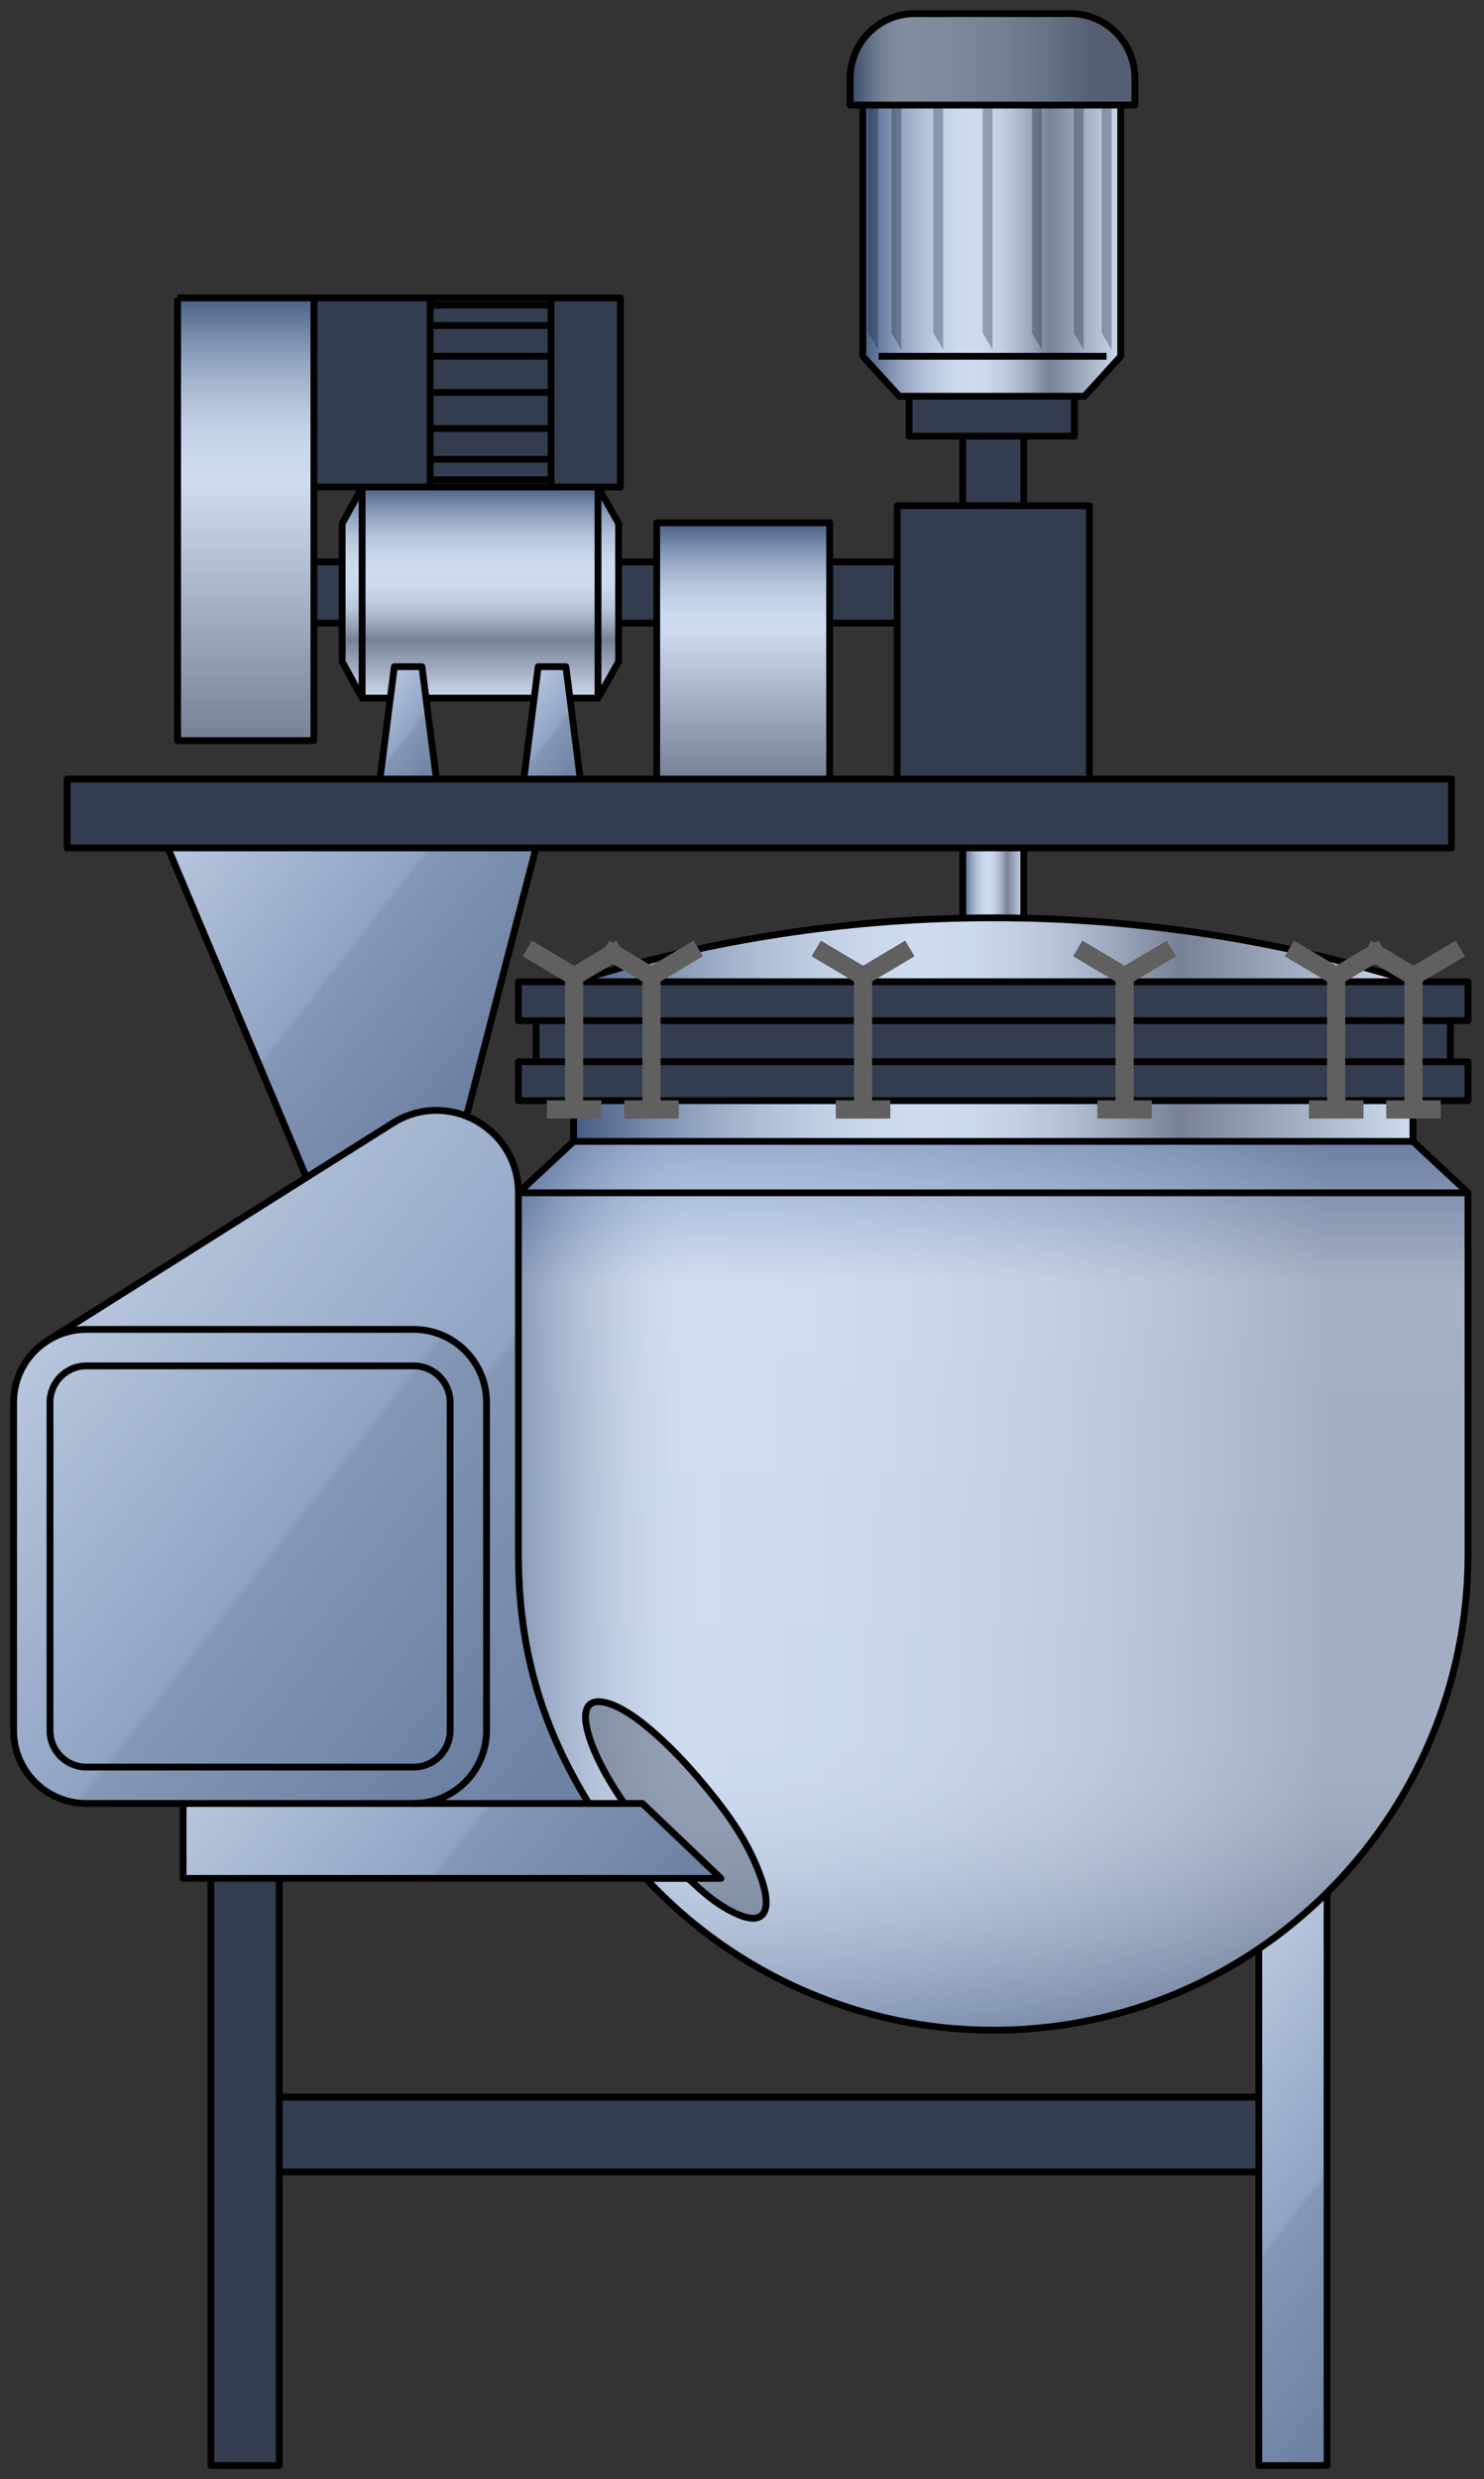  
<svg version="1.1" id="Default" xmlns="http://www.w3.org/2000/svg"  x="0px" y="0px"
       viewBox="0 0 109 182" xmlns:agg="http://www.example.com">
	 
<rect x="0" y="0" width="109" height="182" fill="#333333" stroke="none"/>
	 
<agg:params>
	<agg:param type="C" name="color" description="Color" cssAttributes="fill" classes="color"/>
	<agg:param type="F" name="saturation" description="Saturation" min="0" max="1" cssAttributes="opacity" classes="color"/>
</agg:params>	 

<style type="text/css" >
   <![CDATA[

	.stroke,.thin,.thick{
		stroke-linecap:butt;
		stroke-linejoin:round;
		stroke: black;
		fill:none;
	}

	.stroke{stroke-width:0.5;}

	.thin {stroke-width:0.25;}

	.thick {stroke-width:0.75;}
	
	.color {
		fill:#3664BF;
		opacity:0.2;
	}

      ]]>
</style>	
	 
<g>
	<linearGradient id="SVGID_1_" gradientUnits="userSpaceOnUse" x1="72.952" y1="148.733" x2="72.952" y2="84.019">
		<stop  offset="0" style="stop-color:#4C5B75"/>
		<stop  offset="0.021" style="stop-color:#616F86"/>
		<stop  offset="0.072" style="stop-color:#8E99AA"/>
		<stop  offset="0.123" style="stop-color:#B4BCC7"/>
		<stop  offset="0.174" style="stop-color:#D1D7DE"/>
		<stop  offset="0.224" style="stop-color:#E5EAEF"/>
		<stop  offset="0.274" style="stop-color:#F2F6F9"/>
		<stop  offset="0.321" style="stop-color:#F6FAFC"/>
		<stop  offset="0.672" style="stop-color:#FAFCFD"/>
		<stop  offset="0.842" style="stop-color:#FFFFFF"/>
		<stop  offset="1" style="stop-color:#7289B0"/>
	</linearGradient>
	<path fill="url(#SVGID_1_)" d="M103.782,83.791H42.131c-1.355,1.261-2.703,2.521-4.051,3.774c0,8.849,0,17.689,0,26.529
		c0,6.812,1.608,12.504,5.167,18.301l4.178,5.499c6.597,7.109,15.844,11.146,25.531,11.146c7.223,0,13.939-2.201,19.5-5.976
		c1.802-1.216,3.477-2.603,5.019-4.125c6.389-6.334,10.35-15.123,10.35-24.844c0-8.84,0-17.681,0-26.529
		C106.477,86.313,105.13,85.052,103.782,83.791z"/>
	<linearGradient id="SVGID_2_" gradientUnits="userSpaceOnUse" x1="38.124" y1="116.415" x2="107.87" y2="116.415">
		<stop  offset="0.005" style="stop-color:#4C5B75"/>
		<stop  offset="0.017" style="stop-color:#616F86"/>
		<stop  offset="0.046" style="stop-color:#8E99AA"/>
		<stop  offset="0.075" style="stop-color:#B4BCC7"/>
		<stop  offset="0.104" style="stop-color:#D1D7DE"/>
		<stop  offset="0.133" style="stop-color:#E5EAEF"/>
		<stop  offset="0.161" style="stop-color:#F2F6F9"/>
		<stop  offset="0.188" style="stop-color:#F6FAFC"/>
		<stop  offset="0.308" style="stop-color:#F2F6F8"/>
		<stop  offset="0.433" style="stop-color:#E6E9EC"/>
		<stop  offset="0.561" style="stop-color:#D3D5D7"/>
		<stop  offset="0.689" style="stop-color:#B7B8BB"/>
		<stop  offset="0.817" style="stop-color:#949396"/>
		<stop  offset="0.853" style="stop-color:#89878B"/>
	</linearGradient>
	<path opacity="0.5" fill="url(#SVGID_2_)" d="M103.827,83.791H42.175c-1.354,1.261-2.702,2.521-4.05,3.774
		c0,8.849,0,17.689,0,26.529c0,6.812,1.608,12.504,5.167,18.301l4.177,5.499c6.597,7.109,15.845,11.146,25.532,11.146
		c7.223,0,13.938-2.201,19.5-5.976c1.802-1.216,3.477-2.603,5.018-4.125c6.388-6.334,10.35-15.123,10.35-24.844
		c0-8.84,0-17.681,0-26.529C106.521,86.313,105.174,85.052,103.827,83.791z"/>
	<linearGradient id="SVGID_3_" gradientUnits="userSpaceOnUse" x1="35.284" y1="35.627" x2="35.284" y2="51.364">
		<stop  offset="0.005" style="stop-color:#4C5B75"/>
		<stop  offset="0.032" style="stop-color:#616F86"/>
		<stop  offset="0.098" style="stop-color:#8E99AA"/>
		<stop  offset="0.164" style="stop-color:#B4BCC7"/>
		<stop  offset="0.23" style="stop-color:#D1D7DE"/>
		<stop  offset="0.295" style="stop-color:#E5EAEF"/>
		<stop  offset="0.358" style="stop-color:#F2F6F9"/>
		<stop  offset="0.42" style="stop-color:#F6FAFC"/>
		<stop  offset="0.474" style="stop-color:#F2F6F8"/>
		<stop  offset="0.531" style="stop-color:#E6E9EC"/>
		<stop  offset="0.588" style="stop-color:#D3D5D7"/>
		<stop  offset="0.646" style="stop-color:#B7B8BB"/>
		<stop  offset="0.704" style="stop-color:#949396"/>
		<stop  offset="0.72" style="stop-color:#89878B"/>
		<stop  offset="1" style="stop-color:#F6FAFC"/>
	</linearGradient>
	<polygon fill="url(#SVGID_3_)" points="43.925,35.753 26.599,35.753 25.132,38.432 25.132,41.251 25.132,45.743 25.132,48.57 
		26.599,51.249 43.925,51.249 45.437,48.57 45.437,45.743 45.437,41.251 45.437,38.432 	"/>
	<linearGradient id="SVGID_4_" gradientUnits="userSpaceOnUse" x1="24.093" y1="41.055" x2="24.093" y2="45.795">
		<stop  offset="0.005" style="stop-color:#4C5B75"/>
		<stop  offset="0.032" style="stop-color:#616F86"/>
		<stop  offset="0.098" style="stop-color:#8E99AA"/>
		<stop  offset="0.164" style="stop-color:#B4BCC7"/>
		<stop  offset="0.23" style="stop-color:#D1D7DE"/>
		<stop  offset="0.295" style="stop-color:#E5EAEF"/>
		<stop  offset="0.358" style="stop-color:#F2F6F9"/>
		<stop  offset="0.42" style="stop-color:#F6FAFC"/>
		<stop  offset="0.474" style="stop-color:#F2F6F8"/>
		<stop  offset="0.531" style="stop-color:#E6E9EC"/>
		<stop  offset="0.588" style="stop-color:#D3D5D7"/>
		<stop  offset="0.646" style="stop-color:#B7B8BB"/>
		<stop  offset="0.704" style="stop-color:#949396"/>
		<stop  offset="0.72" style="stop-color:#89878B"/>
		<stop  offset="1" style="stop-color:#F6FAFC"/>
	</linearGradient>
	<rect x="23.055" y="41.251" fill="url(#SVGID_4_)"  />
	<linearGradient id="SVGID_5_" gradientUnits="userSpaceOnUse" x1="63.418" y1="41.055" x2="63.418" y2="45.795">
		<stop  offset="0.005" style="stop-color:#4C5B75"/>
		<stop  offset="0.032" style="stop-color:#616F86"/>
		<stop  offset="0.098" style="stop-color:#8E99AA"/>
		<stop  offset="0.164" style="stop-color:#B4BCC7"/>
		<stop  offset="0.23" style="stop-color:#D1D7DE"/>
		<stop  offset="0.295" style="stop-color:#E5EAEF"/>
		<stop  offset="0.358" style="stop-color:#F2F6F9"/>
		<stop  offset="0.42" style="stop-color:#F6FAFC"/>
		<stop  offset="0.474" style="stop-color:#F2F6F8"/>
		<stop  offset="0.531" style="stop-color:#E6E9EC"/>
		<stop  offset="0.588" style="stop-color:#D3D5D7"/>
		<stop  offset="0.646" style="stop-color:#B7B8BB"/>
		<stop  offset="0.704" style="stop-color:#949396"/>
		<stop  offset="0.72" style="stop-color:#89878B"/>
		<stop  offset="1" style="stop-color:#F6FAFC"/>
	</linearGradient>
	<rect x="60.938" y="41.251" fill="url(#SVGID_5_)"  />
	
		<linearGradient id="SVGID_6_" gradientUnits="userSpaceOnUse" x1="-214.762" y1="87.239" x2="-214.762" y2="91.969" gradientTransform="matrix(4.489659e-011 -1 1 4.489659e-011 -16.72 -180.12)">
		<stop  offset="0.005" style="stop-color:#4C5B75"/>
		<stop  offset="0.032" style="stop-color:#616F86"/>
		<stop  offset="0.098" style="stop-color:#8E99AA"/>
		<stop  offset="0.164" style="stop-color:#B4BCC7"/>
		<stop  offset="0.23" style="stop-color:#D1D7DE"/>
		<stop  offset="0.295" style="stop-color:#E5EAEF"/>
		<stop  offset="0.358" style="stop-color:#F2F6F9"/>
		<stop  offset="0.42" style="stop-color:#F6FAFC"/>
		<stop  offset="0.474" style="stop-color:#F2F6F8"/>
		<stop  offset="0.531" style="stop-color:#E6E9EC"/>
		<stop  offset="0.588" style="stop-color:#D3D5D7"/>
		<stop  offset="0.646" style="stop-color:#B7B8BB"/>
		<stop  offset="0.704" style="stop-color:#949396"/>
		<stop  offset="0.72" style="stop-color:#89878B"/>
		<stop  offset="1" style="stop-color:#F6FAFC"/>
	</linearGradient>
	<rect x="70.715" y="32.157" fill="url(#SVGID_6_)"  />
	<linearGradient id="SVGID_7_" gradientUnits="userSpaceOnUse" x1="46.836" y1="41.055" x2="46.836" y2="45.795">
		<stop  offset="0.005" style="stop-color:#4C5B75"/>
		<stop  offset="0.032" style="stop-color:#616F86"/>
		<stop  offset="0.098" style="stop-color:#8E99AA"/>
		<stop  offset="0.164" style="stop-color:#B4BCC7"/>
		<stop  offset="0.23" style="stop-color:#D1D7DE"/>
		<stop  offset="0.295" style="stop-color:#E5EAEF"/>
		<stop  offset="0.358" style="stop-color:#F2F6F9"/>
		<stop  offset="0.42" style="stop-color:#F6FAFC"/>
		<stop  offset="0.474" style="stop-color:#F2F6F8"/>
		<stop  offset="0.531" style="stop-color:#E6E9EC"/>
		<stop  offset="0.588" style="stop-color:#D3D5D7"/>
		<stop  offset="0.646" style="stop-color:#B7B8BB"/>
		<stop  offset="0.704" style="stop-color:#949396"/>
		<stop  offset="0.72" style="stop-color:#89878B"/>
		<stop  offset="1" style="stop-color:#F6FAFC"/>
	</linearGradient>
	<rect x="45.437" y="41.251" fill="url(#SVGID_7_)"  />
	<linearGradient id="SVGID_8_" gradientUnits="userSpaceOnUse" x1="33.07" y1="55.897" x2="27.148" y2="51.27">
		<stop  offset="0" style="stop-color:#7A869A"/>
		<stop  offset="0.479" style="stop-color:#99A3B2"/>
		<stop  offset="0.491" style="stop-color:#A7B3C4"/>
		<stop  offset="1" style="stop-color:#D9DFE5"/>
	</linearGradient>
	<polygon fill="url(#SVGID_8_)" points="30.991,48.943 28.966,48.943 27.909,57.194 32.057,57.194 	"/>
	<linearGradient id="SVGID_9_" gradientUnits="userSpaceOnUse" x1="43.637" y1="55.895" x2="37.716" y2="51.269">
		<stop  offset="0" style="stop-color:#7A869A"/>
		<stop  offset="0.479" style="stop-color:#99A3B2"/>
		<stop  offset="0.491" style="stop-color:#A7B3C4"/>
		<stop  offset="1" style="stop-color:#D9DFE5"/>
	</linearGradient>
	<polygon fill="url(#SVGID_9_)" points="41.564,48.943 39.532,48.943 38.475,57.194 42.622,57.194 	"/>
	<linearGradient id="SVGID_10_" gradientUnits="userSpaceOnUse" x1="106.727" y1="169.158" x2="85.206" y2="152.344">
		<stop  offset="0" style="stop-color:#7A869A"/>
		<stop  offset="0.479" style="stop-color:#99A3B2"/>
		<stop  offset="0.491" style="stop-color:#A7B3C4"/>
		<stop  offset="1" style="stop-color:#D9DFE5"/>
	</linearGradient>
	<path fill="url(#SVGID_10_)" d="M97.475,138.938V181h-5.019v-37.937C94.259,141.848,95.934,140.46,97.475,138.938z"/>
	<linearGradient id="SVGID_11_" gradientUnits="userSpaceOnUse" x1="80.153" y1="175.195" x2="32.812" y2="138.208">
		<stop  offset="0" style="stop-color:#7A869A"/>
		<stop  offset="0.479" style="stop-color:#99A3B2"/>
		<stop  offset="0.491" style="stop-color:#A7B3C4"/>
		<stop  offset="1" style="stop-color:#D9DFE5"/>
	</linearGradient>
	<rect x="20.508" y="153.956" fill="url(#SVGID_11_)"  />
	<linearGradient id="SVGID_12_" gradientUnits="userSpaceOnUse" x1="30.013" y1="168.833" x2="5.985" y2="150.06">
		<stop  offset="0" style="stop-color:#7A869A"/>
		<stop  offset="0.479" style="stop-color:#99A3B2"/>
		<stop  offset="0.491" style="stop-color:#A7B3C4"/>
		<stop  offset="1" style="stop-color:#D9DFE5"/>
	</linearGradient>
	<rect x="15.49" y="137.894" fill="url(#SVGID_12_)"  />
	<path opacity="0.3" d="M55.979,138.088c0.633,1.917,0.351,3.387-1.809,2.439c-1.43-0.626-2.517-1.597-3.626-2.633h2.405
		l-5.763-5.499h-1.333c-0.856-1.246-1.631-2.514-2.219-3.917c-0.514-1.216-1.37-3.85,0.64-3.528
		c2.278,0.358,5.711,4.043,6.961,5.513C53.217,132.798,54.982,135.096,55.979,138.088z"/>
	<linearGradient id="SVGID_13_" gradientUnits="userSpaceOnUse" x1="51.422" y1="121.933" x2="10.255" y2="89.77">
		<stop  offset="0" style="stop-color:#7A869A"/>
		<stop  offset="0.479" style="stop-color:#99A3B2"/>
		<stop  offset="0.491" style="stop-color:#A7B3C4"/>
		<stop  offset="1" style="stop-color:#D9DFE5"/>
	</linearGradient>
	<path fill="url(#SVGID_13_)" d="M38.08,87.565c0,8.849,0,17.689,0,26.529c0,6.812,1.608,12.504,5.167,18.301H30.389
		c2.956,0,5.346-2.395,5.346-5.349c0-8.035,0-16.063,0-24.097c0-2.955-2.39-5.356-5.346-5.356c-8.012,0-16.031,0-24.043,0
		c-1.05,0-2.025,0.306-2.844,0.82c6.336-3.991,12.665-7.982,19.009-11.974c2.107-1.328,4.222-2.656,6.329-3.984
		c1.757-1.112,3.745-1.179,5.421-0.515C36.427,82.806,38.08,84.895,38.08,87.565z"/>
	<linearGradient id="SVGID_14_" gradientUnits="userSpaceOnUse" x1="54.587" y1="38.32" x2="54.587" y2="57.096">
		<stop  offset="0.005" style="stop-color:#4C5B75"/>
		<stop  offset="0.032" style="stop-color:#616F86"/>
		<stop  offset="0.098" style="stop-color:#8E99AA"/>
		<stop  offset="0.164" style="stop-color:#B4BCC7"/>
		<stop  offset="0.23" style="stop-color:#D1D7DE"/>
		<stop  offset="0.295" style="stop-color:#E5EAEF"/>
		<stop  offset="0.358" style="stop-color:#F2F6F9"/>
		<stop  offset="0.42" style="stop-color:#F6FAFC"/>
		<stop  offset="1" style="stop-color:#89878B"/>
	</linearGradient>
	<polygon fill="url(#SVGID_14_)" points="60.938,45.743 60.938,57.194 48.236,57.194 48.236,45.743 48.236,41.251 48.236,38.379 
		60.938,38.379 60.938,41.251 	"/>
	<linearGradient id="SVGID_15_" gradientUnits="userSpaceOnUse" x1="65.897" y1="47.16" x2="80.015" y2="47.16">
		<stop  offset="0.005" style="stop-color:#4C5B75"/>
		<stop  offset="0.032" style="stop-color:#616F86"/>
		<stop  offset="0.098" style="stop-color:#8E99AA"/>
		<stop  offset="0.164" style="stop-color:#B4BCC7"/>
		<stop  offset="0.23" style="stop-color:#D1D7DE"/>
		<stop  offset="0.295" style="stop-color:#E5EAEF"/>
		<stop  offset="0.358" style="stop-color:#F2F6F9"/>
		<stop  offset="0.42" style="stop-color:#F6FAFC"/>
		<stop  offset="0.474" style="stop-color:#F2F6F8"/>
		<stop  offset="0.531" style="stop-color:#E6E9EC"/>
		<stop  offset="0.588" style="stop-color:#D3D5D7"/>
		<stop  offset="0.646" style="stop-color:#B7B8BB"/>
		<stop  offset="0.704" style="stop-color:#949396"/>
		<stop  offset="0.72" style="stop-color:#89878B"/>
		<stop  offset="1" style="stop-color:#F6FAFC"/>
	</linearGradient>
	<rect x="65.897" y="37.126" fill="url(#SVGID_15_)"  />
	<linearGradient id="SVGID_16_" gradientUnits="userSpaceOnUse" x1="70.715" y1="64.823" x2="75.197" y2="64.823">
		<stop  offset="0.005" style="stop-color:#4C5B75"/>
		<stop  offset="0.032" style="stop-color:#616F86"/>
		<stop  offset="0.098" style="stop-color:#8E99AA"/>
		<stop  offset="0.164" style="stop-color:#B4BCC7"/>
		<stop  offset="0.23" style="stop-color:#D1D7DE"/>
		<stop  offset="0.295" style="stop-color:#E5EAEF"/>
		<stop  offset="0.358" style="stop-color:#F2F6F9"/>
		<stop  offset="0.42" style="stop-color:#F6FAFC"/>
		<stop  offset="0.474" style="stop-color:#F2F6F8"/>
		<stop  offset="0.531" style="stop-color:#E6E9EC"/>
		<stop  offset="0.588" style="stop-color:#D3D5D7"/>
		<stop  offset="0.646" style="stop-color:#B7B8BB"/>
		<stop  offset="0.704" style="stop-color:#949396"/>
		<stop  offset="0.72" style="stop-color:#89878B"/>
		<stop  offset="1" style="stop-color:#F6FAFC"/>
	</linearGradient>
	<path fill="url(#SVGID_16_)" d="M75.197,62.245V67.4c-1.497-0.03-2.986-0.03-4.482,0v-5.155H75.197z"/>
	<g>
		<linearGradient id="SVGID_17_" gradientUnits="userSpaceOnUse" x1="42.131" y1="69.725" x2="103.782" y2="69.725">
			<stop  offset="0.005" style="stop-color:#4C5B75"/>
			<stop  offset="0.032" style="stop-color:#616F86"/>
			<stop  offset="0.098" style="stop-color:#8E99AA"/>
			<stop  offset="0.164" style="stop-color:#B4BCC7"/>
			<stop  offset="0.23" style="stop-color:#D1D7DE"/>
			<stop  offset="0.295" style="stop-color:#E5EAEF"/>
			<stop  offset="0.358" style="stop-color:#F2F6F9"/>
			<stop  offset="0.42" style="stop-color:#F6FAFC"/>
			<stop  offset="0.474" style="stop-color:#F2F6F8"/>
			<stop  offset="0.531" style="stop-color:#E6E9EC"/>
			<stop  offset="0.588" style="stop-color:#D3D5D7"/>
			<stop  offset="0.646" style="stop-color:#B7B8BB"/>
			<stop  offset="0.704" style="stop-color:#949396"/>
			<stop  offset="0.72" style="stop-color:#89878B"/>
			<stop  offset="1" style="stop-color:#F6FAFC"/>
		</linearGradient>
		<path fill="url(#SVGID_17_)" d="M103.782,72.071H42.131c9.314-2.91,18.941-4.462,28.584-4.67c1.497-0.03,2.986-0.03,4.482,0
			C84.84,67.609,94.467,69.161,103.782,72.071z"/>
		<linearGradient id="SVGID_18_" gradientUnits="userSpaceOnUse" x1="38.08" y1="73.499" x2="107.825" y2="73.499">
			<stop  offset="0.005" style="stop-color:#4C5B75"/>
			<stop  offset="0.032" style="stop-color:#616F86"/>
			<stop  offset="0.098" style="stop-color:#8E99AA"/>
			<stop  offset="0.164" style="stop-color:#B4BCC7"/>
			<stop  offset="0.23" style="stop-color:#D1D7DE"/>
			<stop  offset="0.295" style="stop-color:#E5EAEF"/>
			<stop  offset="0.358" style="stop-color:#F2F6F9"/>
			<stop  offset="0.42" style="stop-color:#F6FAFC"/>
			<stop  offset="0.474" style="stop-color:#F2F6F8"/>
			<stop  offset="0.531" style="stop-color:#E6E9EC"/>
			<stop  offset="0.588" style="stop-color:#D3D5D7"/>
			<stop  offset="0.646" style="stop-color:#B7B8BB"/>
			<stop  offset="0.704" style="stop-color:#949396"/>
			<stop  offset="0.72" style="stop-color:#89878B"/>
			<stop  offset="1" style="stop-color:#F6FAFC"/>
		</linearGradient>
		<rect x="38.08" y="72.071" fill="url(#SVGID_18_)"  />
		<linearGradient id="SVGID_19_" gradientUnits="userSpaceOnUse" x1="39.376" y1="76.435" x2="106.529" y2="76.435">
			<stop  offset="0.005" style="stop-color:#4C5B75"/>
			<stop  offset="0.032" style="stop-color:#616F86"/>
			<stop  offset="0.098" style="stop-color:#8E99AA"/>
			<stop  offset="0.164" style="stop-color:#B4BCC7"/>
			<stop  offset="0.23" style="stop-color:#D1D7DE"/>
			<stop  offset="0.295" style="stop-color:#E5EAEF"/>
			<stop  offset="0.358" style="stop-color:#F2F6F9"/>
			<stop  offset="0.42" style="stop-color:#F6FAFC"/>
			<stop  offset="0.474" style="stop-color:#F2F6F8"/>
			<stop  offset="0.531" style="stop-color:#E6E9EC"/>
			<stop  offset="0.588" style="stop-color:#D3D5D7"/>
			<stop  offset="0.646" style="stop-color:#B7B8BB"/>
			<stop  offset="0.704" style="stop-color:#949396"/>
			<stop  offset="0.72" style="stop-color:#89878B"/>
			<stop  offset="1" style="stop-color:#F6FAFC"/>
		</linearGradient>
		<rect x="39.376" y="74.928" fill="url(#SVGID_19_)"  />
		<linearGradient id="SVGID_20_" gradientUnits="userSpaceOnUse" x1="38.08" y1="79.371" x2="107.825" y2="79.371">
			<stop  offset="0.005" style="stop-color:#4C5B75"/>
			<stop  offset="0.032" style="stop-color:#616F86"/>
			<stop  offset="0.098" style="stop-color:#8E99AA"/>
			<stop  offset="0.164" style="stop-color:#B4BCC7"/>
			<stop  offset="0.23" style="stop-color:#D1D7DE"/>
			<stop  offset="0.295" style="stop-color:#E5EAEF"/>
			<stop  offset="0.358" style="stop-color:#F2F6F9"/>
			<stop  offset="0.42" style="stop-color:#F6FAFC"/>
			<stop  offset="0.474" style="stop-color:#F2F6F8"/>
			<stop  offset="0.531" style="stop-color:#E6E9EC"/>
			<stop  offset="0.588" style="stop-color:#D3D5D7"/>
			<stop  offset="0.646" style="stop-color:#B7B8BB"/>
			<stop  offset="0.704" style="stop-color:#949396"/>
			<stop  offset="0.72" style="stop-color:#89878B"/>
			<stop  offset="1" style="stop-color:#F6FAFC"/>
		</linearGradient>
		<rect x="38.08" y="77.942" fill="url(#SVGID_20_)"  />
		<linearGradient id="SVGID_21_" gradientUnits="userSpaceOnUse" x1="42.131" y1="82.295" x2="103.782" y2="82.295">
			<stop  offset="0.005" style="stop-color:#4C5B75"/>
			<stop  offset="0.032" style="stop-color:#616F86"/>
			<stop  offset="0.098" style="stop-color:#8E99AA"/>
			<stop  offset="0.164" style="stop-color:#B4BCC7"/>
			<stop  offset="0.23" style="stop-color:#D1D7DE"/>
			<stop  offset="0.295" style="stop-color:#E5EAEF"/>
			<stop  offset="0.358" style="stop-color:#F2F6F9"/>
			<stop  offset="0.42" style="stop-color:#F6FAFC"/>
			<stop  offset="0.474" style="stop-color:#F2F6F8"/>
			<stop  offset="0.531" style="stop-color:#E6E9EC"/>
			<stop  offset="0.588" style="stop-color:#D3D5D7"/>
			<stop  offset="0.646" style="stop-color:#B7B8BB"/>
			<stop  offset="0.704" style="stop-color:#949396"/>
			<stop  offset="0.72" style="stop-color:#89878B"/>
			<stop  offset="1" style="stop-color:#F6FAFC"/>
		</linearGradient>
		<path fill="url(#SVGID_21_)" d="M103.782,80.799c0,1,0,1.992,0,2.992H42.131c0-1,0-1.992,0-2.992H103.782z"/>
	</g>
	<linearGradient id="SVGID_22_" gradientUnits="userSpaceOnUse" x1="36.688" y1="78.834" x2="13.516" y2="60.73">
		<stop  offset="0" style="stop-color:#7A869A"/>
		<stop  offset="0.479" style="stop-color:#99A3B2"/>
		<stop  offset="0.491" style="stop-color:#A7B3C4"/>
		<stop  offset="1" style="stop-color:#D9DFE5"/>
	</linearGradient>
	<path fill="url(#SVGID_22_)" d="M39.368,62.245l-2.472,9.52l-2.635,10.176c-1.676-0.664-3.664-0.597-5.421,0.515
		c-2.107,1.328-4.222,2.656-6.329,3.984L12.333,62.245H39.368z"/>
	<linearGradient id="SVGID_23_" gradientUnits="userSpaceOnUse" x1="58.275" y1="61.676" x2="47.478" y2="53.24">
		<stop  offset="0" style="stop-color:#7A869A"/>
		<stop  offset="0.479" style="stop-color:#99A3B2"/>
		<stop  offset="0.491" style="stop-color:#A7B3C4"/>
		<stop  offset="1" style="stop-color:#D9DFE5"/>
	</linearGradient>
	<rect x="4.931" y="57.194" fill="url(#SVGID_23_)"  />
	<linearGradient id="SVGID_24_" gradientUnits="userSpaceOnUse" x1="18.051" y1="21.658" x2="18.051" y2="54.373">
		<stop  offset="0.005" style="stop-color:#4C5B75"/>
		<stop  offset="0.032" style="stop-color:#616F86"/>
		<stop  offset="0.098" style="stop-color:#8E99AA"/>
		<stop  offset="0.164" style="stop-color:#B4BCC7"/>
		<stop  offset="0.23" style="stop-color:#D1D7DE"/>
		<stop  offset="0.295" style="stop-color:#E5EAEF"/>
		<stop  offset="0.358" style="stop-color:#F2F6F9"/>
		<stop  offset="0.42" style="stop-color:#F6FAFC"/>
		<stop  offset="1" style="stop-color:#89878B"/>
	</linearGradient>
	<polygon fill="url(#SVGID_24_)" points="23.055,45.743 23.055,54.367 13.047,54.367 13.047,21.87 23.055,21.87 23.055,35.753 
		23.055,41.251 	"/>
	<linearGradient id="SVGID_25_" gradientUnits="userSpaceOnUse" x1="34.312" y1="21.907" x2="34.312" y2="35.719">
		<stop  offset="0.005" style="stop-color:#4C5B75"/>
		<stop  offset="0.032" style="stop-color:#616F86"/>
		<stop  offset="0.098" style="stop-color:#8E99AA"/>
		<stop  offset="0.164" style="stop-color:#B4BCC7"/>
		<stop  offset="0.23" style="stop-color:#D1D7DE"/>
		<stop  offset="0.295" style="stop-color:#E5EAEF"/>
		<stop  offset="0.358" style="stop-color:#F2F6F9"/>
		<stop  offset="0.42" style="stop-color:#F6FAFC"/>
		<stop  offset="0.474" style="stop-color:#F2F6F8"/>
		<stop  offset="0.531" style="stop-color:#E6E9EC"/>
		<stop  offset="0.588" style="stop-color:#D3D5D7"/>
		<stop  offset="0.646" style="stop-color:#B7B8BB"/>
		<stop  offset="0.704" style="stop-color:#949396"/>
		<stop  offset="0.72" style="stop-color:#89878B"/>
		<stop  offset="1" style="stop-color:#F6FAFC"/>
	</linearGradient>
	<rect x="23.055" y="21.87" fill="url(#SVGID_25_)"  />
	<linearGradient id="SVGID_26_" gradientUnits="userSpaceOnUse" x1="35.893" y1="128.688" x2="0.842" y2="101.303">
		<stop  offset="0" style="stop-color:#7A869A"/>
		<stop  offset="0.479" style="stop-color:#99A3B2"/>
		<stop  offset="0.491" style="stop-color:#A7B3C4"/>
		<stop  offset="1" style="stop-color:#D9DFE5"/>
	</linearGradient>
	<path fill="url(#SVGID_26_)" d="M30.389,97.593c-8.012,0-16.031,0-24.043,0c-1.05,0-2.025,0.306-2.844,0.82
		C1.998,99.36,1,101.039,1,102.949c0,8.035,0,16.063,0,24.097c0,2.954,2.39,5.349,5.346,5.349c2.368,0,4.736,0,7.104,0h16.939
		c2.956,0,5.346-2.395,5.346-5.349c0-8.035,0-16.063,0-24.097C35.734,99.995,33.345,97.593,30.389,97.593z"/>
	<linearGradient id="SVGID_27_" gradientUnits="userSpaceOnUse" x1="45.705" y1="147.167" x2="18.509" y2="125.919">
		<stop  offset="0" style="stop-color:#7A869A"/>
		<stop  offset="0.479" style="stop-color:#99A3B2"/>
		<stop  offset="0.491" style="stop-color:#A7B3C4"/>
		<stop  offset="1" style="stop-color:#D9DFE5"/>
	</linearGradient>
	<polygon fill="url(#SVGID_27_)" points="52.949,137.894 13.449,137.894 13.449,132.396 47.187,132.396 	"/>
	<g>
		<linearGradient id="SVGID_28_" gradientUnits="userSpaceOnUse" x1="66.832" y1="30.555" x2="78.969" y2="30.555">
			<stop  offset="0.005" style="stop-color:#4C5B75"/>
			<stop  offset="0.032" style="stop-color:#616F86"/>
			<stop  offset="0.098" style="stop-color:#8E99AA"/>
			<stop  offset="0.164" style="stop-color:#B4BCC7"/>
			<stop  offset="0.23" style="stop-color:#D1D7DE"/>
			<stop  offset="0.295" style="stop-color:#E5EAEF"/>
			<stop  offset="0.358" style="stop-color:#F2F6F9"/>
			<stop  offset="0.42" style="stop-color:#F6FAFC"/>
			<stop  offset="0.474" style="stop-color:#F2F6F8"/>
			<stop  offset="0.531" style="stop-color:#E6E9EC"/>
			<stop  offset="0.588" style="stop-color:#D3D5D7"/>
			<stop  offset="0.646" style="stop-color:#B7B8BB"/>
			<stop  offset="0.704" style="stop-color:#949396"/>
			<stop  offset="0.72" style="stop-color:#89878B"/>
			<stop  offset="1" style="stop-color:#F6FAFC"/>
		</linearGradient>
		<rect x="66.832" y="29.089" fill="url(#SVGID_28_)"  />
		<linearGradient id="SVGID_29_" gradientUnits="userSpaceOnUse" x1="63.429" y1="18.401" x2="82.371" y2="18.401">
			<stop  offset="0.005" style="stop-color:#4C5B75"/>
			<stop  offset="0.032" style="stop-color:#616F86"/>
			<stop  offset="0.098" style="stop-color:#8E99AA"/>
			<stop  offset="0.164" style="stop-color:#B4BCC7"/>
			<stop  offset="0.23" style="stop-color:#D1D7DE"/>
			<stop  offset="0.295" style="stop-color:#E5EAEF"/>
			<stop  offset="0.358" style="stop-color:#F2F6F9"/>
			<stop  offset="0.42" style="stop-color:#F6FAFC"/>
			<stop  offset="0.474" style="stop-color:#F2F6F8"/>
			<stop  offset="0.531" style="stop-color:#E6E9EC"/>
			<stop  offset="0.588" style="stop-color:#D3D5D7"/>
			<stop  offset="0.646" style="stop-color:#B7B8BB"/>
			<stop  offset="0.704" style="stop-color:#949396"/>
			<stop  offset="0.72" style="stop-color:#89878B"/>
			<stop  offset="1" style="stop-color:#F6FAFC"/>
		</linearGradient>
		<path fill="url(#SVGID_29_)" d="M82.371,7.714v18.442l-2.666,2.933h-0.737H66.832h-0.73l-2.673-2.933V7.714
			C69.743,7.714,76.05,7.714,82.371,7.714z"/>
		<linearGradient id="SVGID_30_" gradientUnits="userSpaceOnUse" x1="62.534" y1="4.357" x2="83.382" y2="4.357">
			<stop  offset="0.005" style="stop-color:#4C5B75"/>
			<stop  offset="0.017" style="stop-color:#616F86"/>
			<stop  offset="0.046" style="stop-color:#8E99AA"/>
			<stop  offset="0.075" style="stop-color:#B4BCC7"/>
			<stop  offset="0.104" style="stop-color:#D1D7DE"/>
			<stop  offset="0.133" style="stop-color:#E5EAEF"/>
			<stop  offset="0.161" style="stop-color:#F2F6F9"/>
			<stop  offset="0.188" style="stop-color:#F6FAFC"/>
			<stop  offset="0.308" style="stop-color:#F2F6F8"/>
			<stop  offset="0.433" style="stop-color:#E6E9EC"/>
			<stop  offset="0.561" style="stop-color:#D3D5D7"/>
			<stop  offset="0.689" style="stop-color:#B7B8BB"/>
			<stop  offset="0.817" style="stop-color:#949396"/>
			<stop  offset="0.853" style="stop-color:#89878B"/>
		</linearGradient>
		<path opacity="0.5" fill="url(#SVGID_30_)" d="M83.414,5.745c0,0.656,0,1.313,0,1.969c-0.328,0-20.588,0-20.915,0
			c0-0.656,0-1.313,0-1.969C62.499,3.126,64.613,1,67.234,1c3.813,0,7.625,0,11.444,0C81.292,1,83.414,3.126,83.414,5.745z"/>
		<polyline opacity="0.3" points="80.924,7.714 80.924,24.448 81.65,25.672 81.65,25.425 81.65,7.714 		"/>
		<polyline opacity="0.3" points="78.872,7.714 78.872,24.448 79.597,25.672 79.597,25.425 79.597,7.714 		"/>
		<polyline opacity="0.3" points="75.799,7.714 75.799,24.448 76.524,25.672 76.524,25.425 76.524,7.714 		"/>
		<polyline opacity="0.3" points="72.175,7.714 72.175,24.448 72.9,25.672 72.9,25.425 72.9,7.714 		"/>
		<polyline opacity="0.3" points="68.55,7.714 68.55,24.448 69.275,25.672 69.275,25.425 69.275,7.714 		"/>
		<polyline opacity="0.3" points="65.478,7.714 65.478,24.448 66.203,25.672 66.203,25.425 66.203,7.714 		"/>
		<polyline opacity="0.3" points="63.766,7.714 63.766,24.448 64.492,25.672 64.492,25.425 64.492,7.714 		"/>
	</g>
	
	<path class="color" d="M107.846,74.896v-2.857h-4.043c-9.314-2.91-18.942-4.462-28.584-4.67v-5.155h31.414v-5.051
		H80.037V37.094h-4.818v-5.105h3.771v-2.932h0.737l2.666-2.933V7.682c0.621,0,1,0,1.043,0c0-0.656,0-1.313,0-1.969
		c0-2.619-2.122-4.745-4.736-4.745c-3.819,0-7.632,0-11.444,0c-2.621,0-4.735,2.126-4.735,4.745c0,0.656,0,1.313,0,1.969
		c0.04,0,0.377,0,0.931,0v18.442l2.673,2.933h0.729v2.932h3.883v5.105h-4.818v4.125H60.96v-2.872H48.257v2.872h-2.8v-2.82
		l-1.511-2.678h1.645V21.837H23.076H13.069v32.497h10.007V45.71h2.078v2.828l1.466,2.678h2.072l-0.762,5.946H4.953v5.051h7.401
		l10.179,24.194C16.189,90.398,9.86,94.39,3.523,98.381c-1.504,0.947-2.501,2.626-2.501,4.536c0,8.035,0,16.063,0,24.097
		c0,2.954,2.39,5.349,5.346,5.349c2.368,0,4.735,0,7.103,0v5.499h2.041v43.106h5.019v-21.553h71.949v21.553h5.018v-42.062
		c6.389-6.334,10.35-15.123,10.35-24.844c0-8.84,0-17.681,0-26.529c-1.348-1.253-2.695-2.514-4.043-3.774c0-1,0-1.992,0-2.992h4.043
		V77.91h-1.295v-3.014H107.846z M25.154,38.399v2.82h-2.078v-5.498h3.544L25.154,38.399z M60.96,45.71h4.958v11.452H60.96V45.71z
		 M43.947,51.216l1.511-2.678V45.71h2.8v11.452h-5.614l-0.762-5.946H43.947z M70.736,62.213v5.155
		c-9.642,0.208-19.27,1.76-28.584,4.67h-4.051v2.857h1.295v3.014h-1.295v2.857h4.051c0,1,0,1.992,0,2.992
		c-1.355,1.261-2.703,2.521-4.051,3.774c0-2.67-1.653-4.759-3.82-5.625l2.636-10.176l2.472-9.52H70.736z M39.258,51.216
		l-0.762,5.946h-6.418l-0.768-5.946H39.258z M92.479,153.924H20.53v-16.062h26.916c6.597,7.109,15.845,11.146,25.531,11.146
		c7.223,0,13.939-2.201,19.501-5.976V153.924z"/>
		
	<g fill="#606060" >
		<rect x="8.483" y="121.152"  />
		<rect x="8.483" y="105.09"  />
		<rect x="8.483" y="113.125"  />
		<rect x="24.514" y="121.152"  />
		<rect x="24.514" y="105.09"  />
		<rect x="24.514" y="113.125"  />
		<rect x="16.494" y="121.152"  />
		<rect x="16.494" y="105.09"  />
		<rect x="16.494" y="113.125"  />
	</g>
	<g class="stroke">
		<polyline points="43.925,35.753 45.57,35.753 45.57,21.87 40.478,21.87 31.595,21.87 23.055,21.87 13.047,21.87 		"/>
		<polyline points="13.047,21.87 13.047,54.367 23.055,54.367 23.055,45.743 23.055,41.251 23.055,35.753 23.055,21.87 		"/>
		<line x1="26.599" y1="35.753" x2="23.055" y2="35.753"/>
		<line x1="75.197" y1="62.245" x2="75.197" y2="67.4"/>
		<line x1="70.715" y1="62.245" x2="70.715" y2="67.4"/>
		<path d="M103.782,72.071
			c-9.315-2.91-18.942-4.462-28.584-4.67c-1.497-0.03-2.986-0.03-4.482,0c-9.643,0.208-19.27,1.76-28.584,4.67"/>
		<line x1="106.529" y1="74.928" x2="106.529" y2="77.942"/>
		<line x1="39.376" y1="74.928" x2="39.376" y2="77.942"/>
		<polygon points="103.782,80.799 107.825,80.799 107.825,77.942 106.529,77.942 39.376,77.942 38.08,77.942 38.08,80.799 42.131,80.799 		"/>
		<polyline points="15.49,137.894 15.49,181 20.508,181 20.508,159.447 20.508,153.956 20.508,137.894 		"/>
		<line x1="40.478" y1="22.399" x2="31.595" y2="22.399"/>
		<line x1="40.478" y1="23.898" x2="31.595" y2="23.898"/>
		<line x1="40.478" y1="26.151" x2="31.595" y2="26.151"/>
		<line x1="40.478" y1="28.808" x2="31.595" y2="28.808"/>
		<line x1="40.478" y1="31.463" x2="31.595" y2="31.463"/>
		<line x1="40.478" y1="33.716" x2="31.595" y2="33.716"/>
		<line x1="40.478" y1="35.224" x2="31.595" y2="35.224"/>
		<polyline points="40.478,35.753 40.478,35.224 40.478,33.716 40.478,31.463 40.478,28.808 40.478,26.151 40.478,23.898 40.478,22.399 40.478,21.87 "/>
		<polyline points="31.595,35.753 31.595,35.224 31.595,33.716 31.595,31.463 31.595,28.808 31.595,26.151 31.595,23.898 31.595,22.399 31.595,21.87 "/>
		<polyline points="38.475,57.194 39.234,51.249 39.532,48.943 41.564,48.943 41.862,51.249 42.622,57.194 		"/>
		<polyline points="32.057,57.194 31.29,51.249 30.991,48.943 28.966,48.943 28.669,51.249 27.909,57.194 		"/>
		<line x1="45.437" y1="45.743" x2="48.236" y2="45.743"/>
		<line x1="23.055" y1="45.743" x2="25.132" y2="45.743"/>
		<line x1="45.437" y1="41.251" x2="48.236" y2="41.251"/>
		<line x1="23.055" y1="41.251" x2="25.132" y2="41.251"/>
		<line x1="60.938" y1="41.251" x2="65.897" y2="41.251"/>
		<line x1="60.938" y1="45.743" x2="65.897" y2="45.743"/>
		<polyline points="65.897,57.194 65.897,45.743 65.897,41.251 65.897,37.126 80.015,37.126 80.015,57.194 		"/>
		<polyline points="41.862,51.249 43.925,51.249 45.437,48.57 45.437,45.743 45.437,41.251 45.437,38.432 43.925,35.753 40.478,35.753 31.595,35.753 
			26.599,35.753 25.132,38.432 25.132,41.251 25.132,45.743 25.132,48.57 26.599,51.249 28.669,51.249 		"/>
		<line x1="31.29" y1="51.249" x2="39.234" y2="51.249"/>
		<line x1="26.599" y1="35.753" x2="26.599" y2="51.249"/>
		<line x1="43.925" y1="51.249" x2="43.925" y2="35.753"/>
		<polyline points="48.236,57.194 48.236,45.743 48.236,41.251 48.236,38.379 60.938,38.379 60.938,41.251 60.938,45.743 60.938,57.194 		"/>
		<polyline points="39.368,62.245 36.896,71.765 34.261,81.941 		"/>
		<line x1="12.333" y1="62.245" x2="22.511" y2="86.439"/>
		<polygon points="27.909,57.194 4.931,57.194 4.931,62.245 12.333,62.245 39.368,62.245 70.715,62.245 75.197,62.245 106.611,62.245 
			106.611,57.194 80.015,57.194 65.897,57.194 60.938,57.194 48.236,57.194 42.622,57.194 38.475,57.194 32.057,57.194 		"/>
		<path d="M38.08,87.565
			c0-2.67-1.653-4.759-3.819-5.625c-1.676-0.664-3.664-0.597-5.421,0.515c-2.107,1.328-4.222,2.656-6.329,3.984
			c-6.344,3.991-12.673,7.982-19.009,11.974"/>
		<path d="M3.673,127.046
			c0,1.477,1.191,2.678,2.673,2.678c8.012,0,16.031,0,24.043,0c1.474,0,2.673-1.201,2.673-2.678c0-8.035,0-16.063,0-24.097
			c0-1.478-1.199-2.678-2.673-2.678c-8.012,0-16.031,0-24.043,0c-1.481,0-2.673,1.201-2.673,2.678
			C3.673,110.984,3.673,119.012,3.673,127.046z"/>
		<path d="M30.389,132.396
			c2.956,0,5.346-2.395,5.346-5.349c0-8.035,0-16.063,0-24.097c0-2.955-2.39-5.356-5.346-5.356c-8.012,0-16.031,0-24.043,0
			c-1.05,0-2.025,0.306-2.844,0.82C1.998,99.36,1,101.039,1,102.949c0,8.035,0,16.063,0,24.097c0,2.954,2.39,5.349,5.346,5.349
			c2.368,0,4.736,0,7.104,0"/>
		<polygon points="15.49,137.894 13.449,137.894 13.449,132.396 30.389,132.396 43.247,132.396 45.854,132.396 47.187,132.396 52.949,137.894 
			50.544,137.894 47.425,137.894 20.508,137.894 		"/>
		<path d="M43.247,132.396
			c-3.559-5.797-5.167-11.489-5.167-18.301c0-8.84,0-17.681,0-26.529c1.348-1.253,2.695-2.514,4.051-3.774c0-1,0-1.992,0-2.992"/>
		<path d="M103.782,80.799
			c0,1,0,1.992,0,2.992c1.348,1.261,2.695,2.521,4.043,3.774c0,8.849,0,17.689,0,26.529c0,9.721-3.961,18.509-10.35,24.844
			c-1.542,1.522-3.216,2.909-5.019,4.125c-5.562,3.775-12.278,5.976-19.5,5.976c-9.687,0-18.935-4.036-25.531-11.146"/>
		<path d="M50.544,137.894
			c1.109,1.037,2.196,2.007,3.626,2.633c2.16,0.947,2.442-0.522,1.809-2.439c-0.998-2.992-2.762-5.29-4.743-7.625
			c-1.25-1.469-4.683-5.155-6.961-5.513c-2.01-0.321-1.154,2.313-0.64,3.528c0.588,1.403,1.362,2.671,2.219,3.917"/>
		<line x1="20.508" y1="153.956" x2="92.457" y2="153.956"/>
		<line x1="20.508" y1="159.447" x2="92.457" y2="159.447"/>
		<polyline points="92.457,143.063 92.457,153.956 92.457,159.447 92.457,181 97.475,181 97.475,138.938 		"/>
		<polygon points="103.782,72.071 107.825,72.071 107.825,74.928 106.529,74.928 39.376,74.928 38.08,74.928 38.08,72.071 42.131,72.071 		"/>
		<line x1="42.131" y1="83.791" x2="103.782" y2="83.791"/>
		<line x1="38.08" y1="87.565" x2="107.825" y2="87.565"/>
		<line x1="64.528" y1="26.156" x2="81.275" y2="26.156"/>
		<line x1="66.832" y1="29.089" x2="78.969" y2="29.089"/>
		<line x1="63.429" y1="7.714" x2="82.371" y2="7.714"/>
		<path d="M78.623,1
			c-3.82,0-7.632,0-11.444,0c-2.621,0-4.735,2.126-4.735,4.745c0,0.656,0,1.313,0,1.969c0.04,0,0.376,0,0.93,0v18.442l2.673,2.933
			h0.729v2.932h12.137v-2.932h0.737l2.666-2.933V7.714c0.622,0,1,0,1.043,0c0-0.656,0-1.313,0-1.969C83.358,3.126,81.236,1,78.623,1
			z"/>
		<line x1="70.715" y1="32.157" x2="70.715" y2="37.126"/>
		<line x1="75.197" y1="32.157" x2="75.197" y2="37.126"/>
	</g>
	<g fill="#606060" >
		<polygon points="42.838,80.78 44.174,80.78 44.174,82.119 40.166,82.119 40.166,80.78 41.502,80.78 41.502,72.052 
			38.392,70.203 39.073,69.052 42.17,70.893 45.267,69.052 45.949,70.203 42.838,72.052 		"/>
		<polygon points="48.518,80.78 49.854,80.78 49.854,82.119 45.846,82.119 45.846,80.78 47.182,80.78 47.182,72.052 
			44.071,70.203 44.752,69.052 47.85,70.893 50.947,69.052 51.628,70.203 48.518,72.052 		"/>
		<polygon points="64.059,80.78 65.396,80.78 65.396,82.119 61.388,82.119 61.388,80.78 62.724,80.78 62.724,72.052 
			59.613,70.203 60.294,69.052 63.392,70.893 66.488,69.052 67.17,70.203 64.059,72.052 		"/>
		<polygon points="104.491,80.78 105.828,80.78 105.828,82.119 101.82,82.119 101.82,80.78 103.155,80.78 
			103.155,72.052 100.045,70.203 100.727,69.052 103.824,70.893 106.92,69.052 107.603,70.203 104.491,72.052 		"/>
		<polygon points="98.813,80.78 100.148,80.78 100.148,82.119 96.14,82.119 96.14,80.78 97.476,80.78 97.476,72.052 
			94.365,70.203 95.047,69.052 98.145,70.893 101.241,69.052 101.923,70.203 98.813,72.052 		"/>
		<polygon points="83.27,80.78 84.606,80.78 84.606,82.119 80.599,82.119 80.599,80.78 81.935,80.78 81.935,72.052 
			78.823,70.203 79.504,69.052 82.603,70.893 85.7,69.052 86.381,70.203 83.27,72.052 		"/>
	</g>
</g>
</svg>
